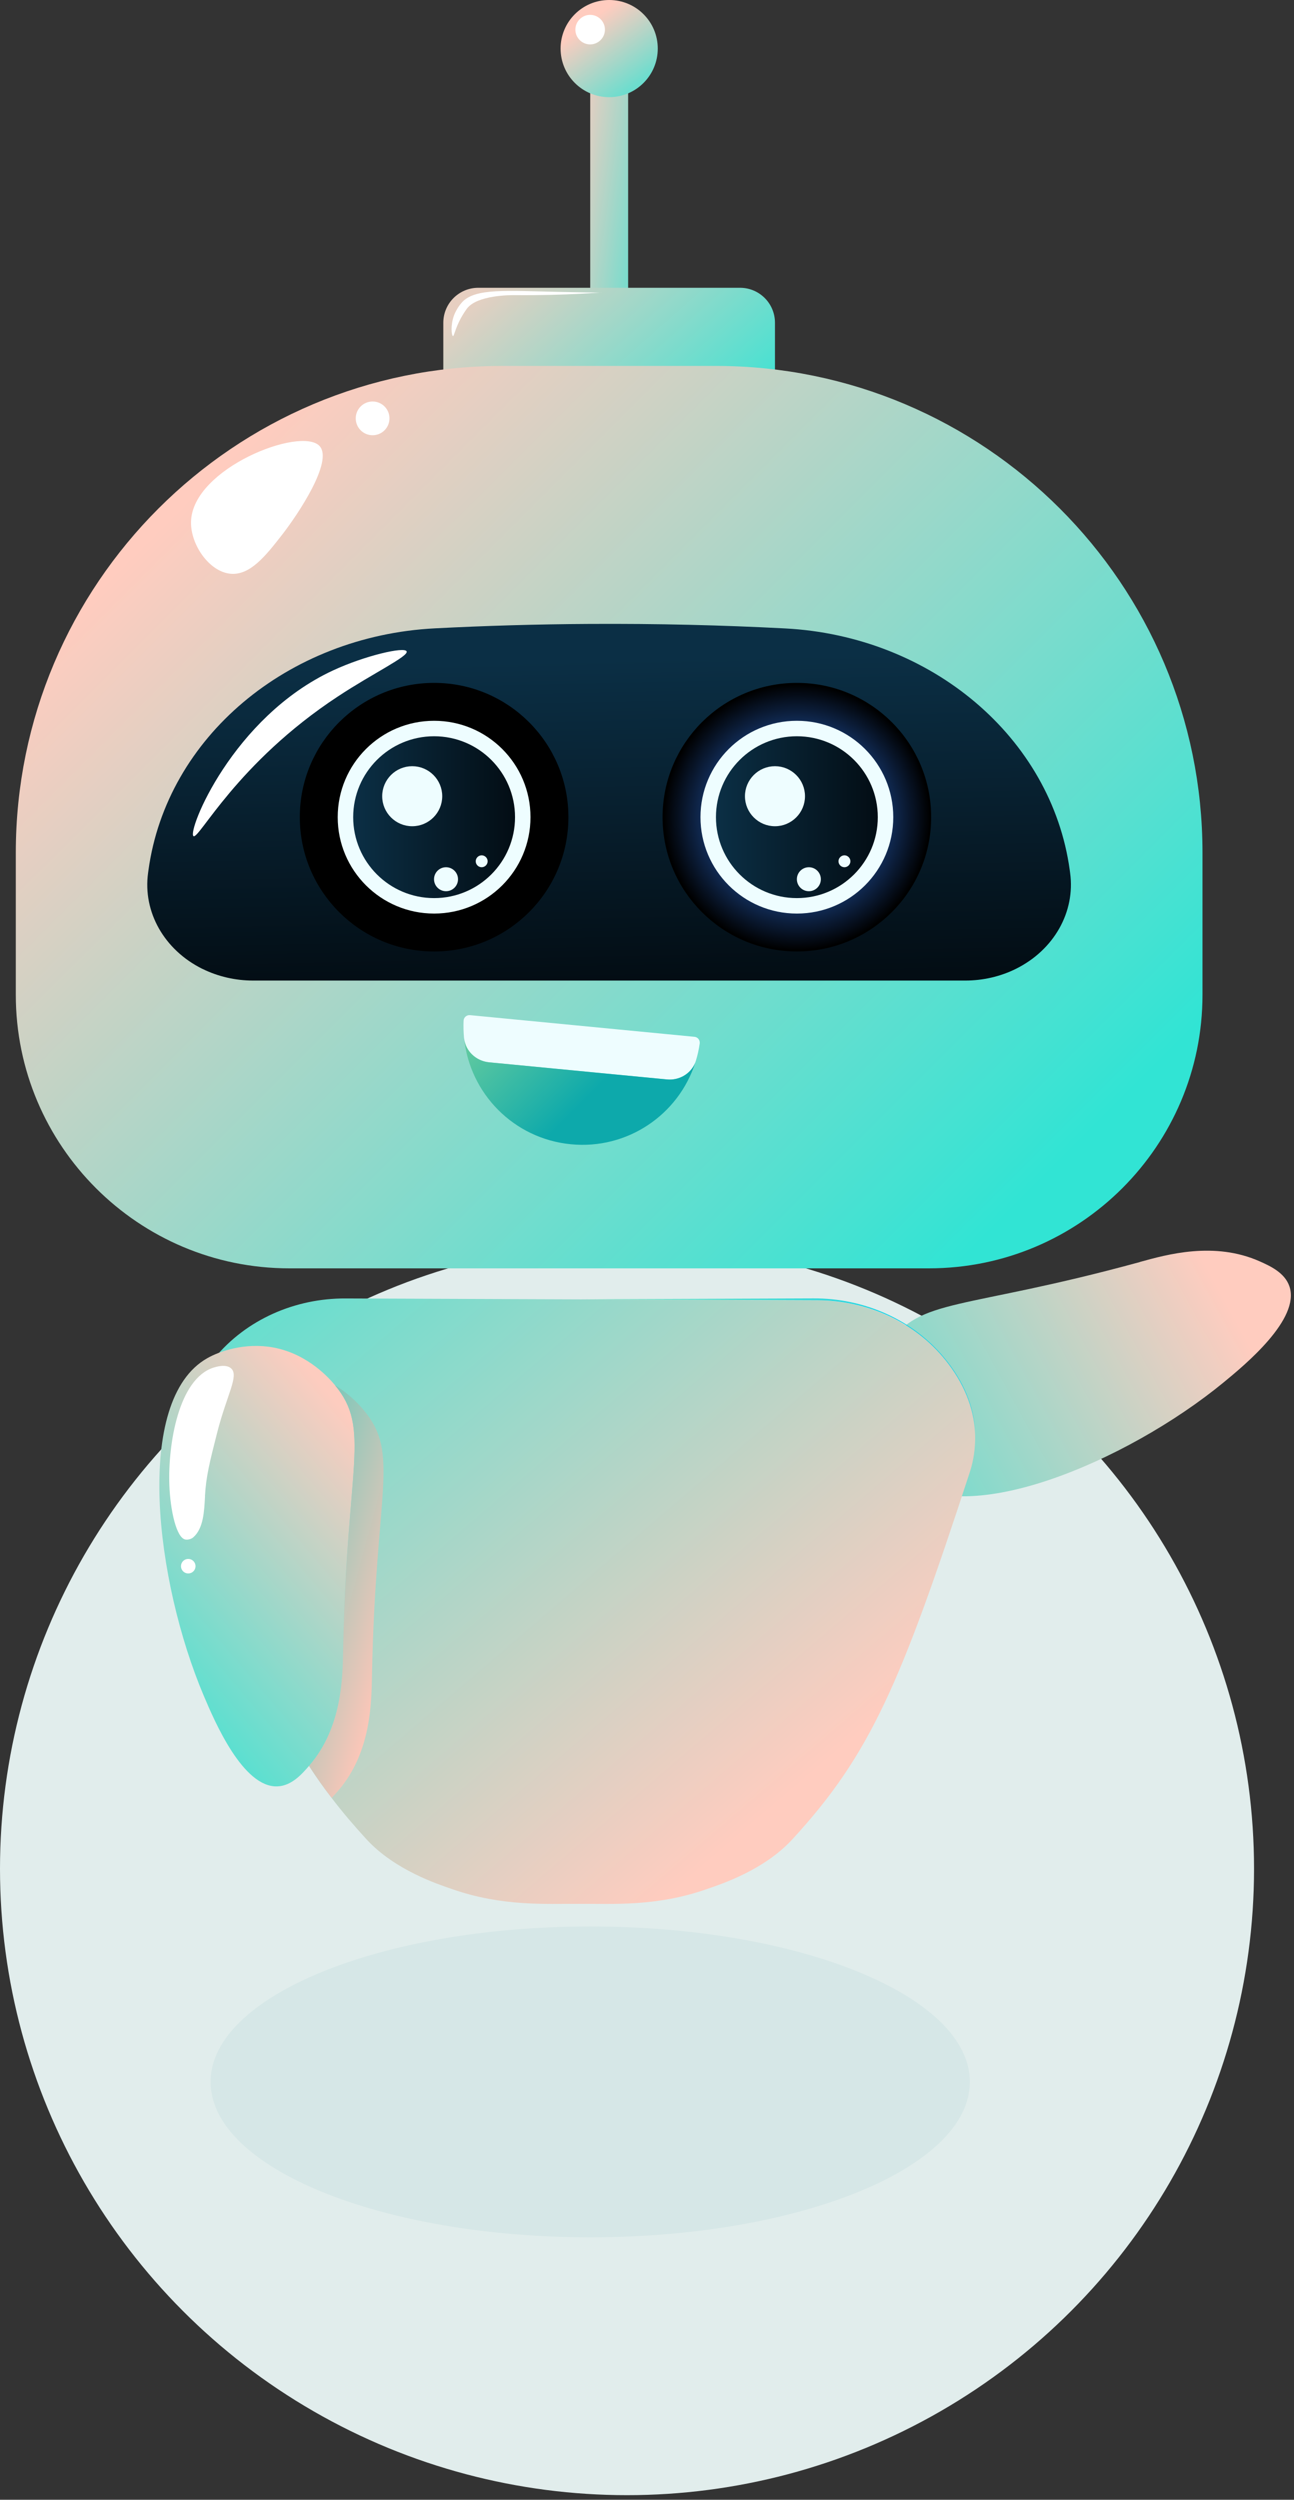 <svg width="245" height="473" viewBox="0 0 245 473" fill="none" xmlns="http://www.w3.org/2000/svg">
<rect x="0" y="0" width="245" height="473" fill="#333333" stroke="none"/>
<ellipse cx="118.717" cy="353.602" rx="118.717" ry="118.531" fill="#E1EDEC"/>
<path d="M215.839 238.796C182.12 248.018 174.151 245.441 168.146 254.473C167.457 255.513 163.927 260.812 164.645 267.604C165.201 273.02 168.233 277.207 170.123 279.036C181.665 290.205 213.451 276.548 231.658 261.588C235.628 258.323 246.277 249.584 244.124 243.377C243.245 240.83 240.52 239.571 238.558 238.693C229.901 234.829 220.922 237.39 215.839 238.781V238.796Z" fill="url(#paint0_linear_168_1372)"/>
<path d="M111.751 12.325H118.929V59.387H111.751V12.325Z" fill="url(#paint1_linear_168_1372)"/>
<path d="M90.556 54.454H140.11C143.766 54.454 146.73 57.416 146.73 61.071V78.768C146.73 82.423 143.766 85.385 140.11 85.385H90.556C86.9 85.385 83.935 82.423 83.935 78.768V61.071C83.935 57.416 86.9 54.454 90.556 54.454Z" fill="url(#paint2_linear_168_1372)"/>
<path d="M135.525 69.239H95.156C44.284 69.239 2.992 110.505 2.992 161.344V188.234C2.992 216.808 26.209 239.995 54.787 239.995H175.88C204.473 239.995 227.675 216.794 227.675 188.234V161.344C227.675 110.505 186.383 69.239 135.511 69.239H135.525Z" fill="url(#paint3_linear_168_1372)"/>
<path d="M38.337 183.331C41.281 184.78 44.577 185.541 47.916 185.541H182.75C186.104 185.541 189.4 184.78 192.329 183.331C199.551 179.759 203.623 172.557 202.612 165.165L202.539 164.623C199.082 139.591 176.392 120.342 148.591 118.907C136.829 118.293 124.481 117.985 111.59 118.058C101.498 118.117 91.743 118.41 82.353 118.893C54.435 120.327 31.584 139.504 28.113 164.623C28.083 164.799 28.069 164.989 28.039 165.165C27.014 172.557 31.101 179.759 38.322 183.331H38.337Z" fill="url(#paint4_linear_168_1372)"/>
<path style="mix-blend-mode:screen" d="M150.876 180.037C136.832 180.037 125.447 168.66 125.447 154.625C125.447 140.59 136.832 129.213 150.876 129.213C164.92 129.213 176.305 140.59 176.305 154.625C176.305 168.66 164.92 180.037 150.876 180.037Z" fill="url(#paint5_radial_168_1372)"/>
<path d="M150.877 172.864C140.797 172.864 132.626 164.698 132.626 154.625C132.626 144.552 140.797 136.386 150.877 136.386C160.957 136.386 169.128 144.552 169.128 154.625C169.128 164.698 160.957 172.864 150.877 172.864Z" fill="#EEFDFF"/>
<path d="M150.877 169.937C142.415 169.937 135.555 163.082 135.555 154.625C135.555 146.169 142.415 139.313 150.877 139.313C159.339 139.313 166.198 146.169 166.198 154.625C166.198 163.082 159.339 169.937 150.877 169.937Z" fill="url(#paint6_linear_168_1372)"/>
<path d="M141.047 150.658C141.047 153.791 143.596 156.338 146.731 156.338C149.865 156.338 152.414 153.791 152.414 150.658C152.414 147.526 149.865 144.979 146.731 144.979C143.596 144.979 141.047 147.526 141.047 150.658Z" fill="#EEFDFF"/>
<path d="M153.147 168.635C151.893 168.635 150.876 167.619 150.876 166.366C150.876 165.113 151.893 164.097 153.147 164.097C154.4 164.097 155.417 165.113 155.417 166.366C155.417 167.619 154.4 168.635 153.147 168.635Z" fill="#EEFDFF"/>
<path d="M158.756 162.969C158.756 163.598 159.269 164.096 159.884 164.096C160.499 164.096 161.012 163.584 161.012 162.969C161.012 162.354 160.499 161.842 159.884 161.842C159.269 161.842 158.756 162.354 158.756 162.969Z" fill="#EEFDFF"/>
<path style="mix-blend-mode:screen" d="M82.192 180.037C68.148 180.037 56.763 168.66 56.763 154.625C56.763 140.59 68.148 129.213 82.192 129.213C96.235 129.213 107.62 140.59 107.62 154.625C107.62 168.66 96.235 180.037 82.192 180.037Z" fill="url(#paint7_radial_168_1372)"/>
<path d="M82.191 172.864C72.111 172.864 63.94 164.698 63.94 154.625C63.94 144.552 72.111 136.386 82.191 136.386C92.271 136.386 100.442 144.552 100.442 154.625C100.442 164.698 92.271 172.864 82.191 172.864Z" fill="#EEFDFF"/>
<path d="M82.192 169.937C73.73 169.937 66.871 163.082 66.871 154.625C66.871 146.169 73.73 139.313 82.192 139.313C90.654 139.313 97.514 146.169 97.514 154.625C97.514 163.082 90.654 169.937 82.192 169.937Z" fill="url(#paint8_linear_168_1372)"/>
<path d="M72.363 150.658C72.363 153.791 74.912 156.338 78.046 156.338C81.181 156.338 83.73 153.791 83.73 150.658C83.73 147.526 81.181 144.979 78.046 144.979C74.912 144.979 72.363 147.526 72.363 150.658Z" fill="#EEFDFF"/>
<path d="M84.447 168.635C83.194 168.635 82.177 167.619 82.177 166.366C82.177 165.113 83.194 164.097 84.447 164.097C85.701 164.097 86.718 165.113 86.718 166.366C86.718 167.619 85.701 168.635 84.447 168.635Z" fill="#EEFDFF"/>
<path d="M90.071 162.969C90.071 163.598 90.584 164.096 91.199 164.096C91.814 164.096 92.327 163.584 92.327 162.969C92.327 162.354 91.814 161.842 91.199 161.842C90.584 161.842 90.071 162.354 90.071 162.969Z" fill="#EEFDFF"/>
<path d="M106.141 9.193C106.141 14.272 110.257 18.386 115.34 18.386C120.423 18.386 124.539 14.272 124.539 9.193C124.539 4.113 120.423 0 115.34 0C110.257 0 106.141 4.113 106.141 9.193Z" fill="url(#paint9_linear_168_1372)"/>
<path d="M108.94 5.606C108.94 7.158 110.199 8.402 111.737 8.402C113.275 8.402 114.535 7.143 114.535 5.606C114.535 4.069 113.275 2.811 111.737 2.811C110.199 2.811 108.94 4.069 108.94 5.606Z" fill="white"/>
<path d="M36.169 98.706C36.052 102.995 39.553 108.118 43.566 108.557C47.331 108.967 50.334 105.132 53.424 101.165C56.471 97.257 63.151 87.229 60.499 84.39C56.998 80.642 36.448 88.576 36.169 98.691V98.706Z" fill="white"/>
<path d="M70.547 82.355C68.783 82.355 67.354 80.926 67.354 79.164C67.354 77.401 68.783 75.973 70.547 75.973C72.311 75.973 73.74 77.401 73.74 79.164C73.74 80.926 72.311 82.355 70.547 82.355Z" fill="white"/>
<path d="M36.623 158.212C37.648 158.929 44.796 144.378 63.985 131.775C70.723 127.339 77.388 124.178 76.992 123.255C76.597 122.318 69.097 124.06 63.091 126.842C43.961 135.713 35.407 157.363 36.637 158.212H36.623Z" fill="white"/>
<path d="M85.752 63.603C85.987 63.633 86.133 62.3 87.246 60.222C87.246 60.222 87.774 59.256 88.374 58.436C90.308 55.786 96.826 55.845 97.339 55.845C107.504 55.933 114.052 55.289 114.052 55.347C114.052 55.406 109.277 55.303 105.79 55.23C95.932 55.025 90.059 54.498 87.539 57.133C86.499 58.231 85.972 59.651 85.972 59.651C85.254 61.583 85.503 63.559 85.767 63.589L85.752 63.603Z" fill="white"/>
<path d="M87.875 196.461C88.124 198.891 90.146 200.765 92.592 200.999L126.267 204.248C128.699 204.483 131.057 203.034 131.76 200.691C132.082 199.652 132.317 198.583 132.478 197.471C132.522 197.164 132.449 196.856 132.258 196.607C132.068 196.358 131.789 196.212 131.482 196.183L88.989 192.084C88.681 192.055 88.388 192.157 88.154 192.348C87.919 192.552 87.787 192.831 87.773 193.138C87.729 194.251 87.758 195.363 87.861 196.446L87.875 196.461Z" fill="#EEFDFF"/>
<path d="M87.876 196.461C88.945 206.898 97.251 215.476 108.105 216.515C118.797 217.555 128.465 210.924 131.629 201.101C130.779 203.195 128.568 204.483 126.268 204.249L92.578 201.013C90.146 200.765 88.125 198.906 87.876 196.476V196.461Z" fill="url(#paint10_linear_168_1372)"/>
<path d="M34.807 272.053C34.807 272.361 34.807 272.654 34.807 272.946C34.909 275.772 35.568 277.894 35.891 278.846C45.163 307.142 50.714 322.073 58.507 334.149C59.854 336.228 61.261 338.233 62.784 340.195C64.776 342.815 66.959 345.377 69.376 348.012C74.751 353.867 82.895 356.517 85.517 357.424C95.112 360.806 103.593 360.191 109.218 360.249H110.199C115.853 360.191 124.319 360.82 133.899 357.424C136.521 356.517 144.68 353.867 150.041 348.012C164.835 331.924 170.533 318.545 183.526 278.846C183.833 277.938 184.449 275.962 184.595 273.312C184.639 272.551 184.654 271.775 184.595 271.014C184.317 266.271 182.383 261.616 178.97 257.371C173.111 250.081 164.074 246.085 154.728 246.056L109.672 245.865L65.435 245.69C55.885 245.646 46.627 249.657 40.563 257.035C37.634 260.606 35.759 264.471 35.07 268.452C34.982 269.023 34.895 269.594 34.836 270.165C34.777 270.795 34.748 271.424 34.748 272.068L34.807 272.053Z" fill="url(#paint11_linear_168_1372)"/>
<path d="M109.745 245.851L154.802 246.041C164.147 246.085 173.2 250.081 179.044 257.357C182.457 261.602 184.391 266.257 184.669 270.999C184.435 266.14 182.442 261.353 178.868 257.02C172.819 249.642 163.547 245.631 153.996 245.675L109.745 245.851Z" fill="url(#paint12_linear_168_1372)"/>
<path d="M64.952 312.192C65.611 277.265 70.342 270.355 63.37 262.041C62.564 261.089 58.477 256.215 51.754 254.97C46.393 253.975 41.53 255.688 39.23 257.005C25.241 264.925 29.401 299.251 38.6 320.916C40.607 325.644 45.997 338.321 52.559 338.014C55.255 337.897 57.232 335.628 58.624 334.003C64.79 326.801 64.849 317.461 64.952 312.192Z" fill="url(#paint13_linear_168_1372)"/>
<path d="M58.521 334.149C59.869 336.228 61.275 338.234 62.799 340.195C63.282 339.697 63.707 339.2 64.102 338.746C70.269 331.544 70.328 322.205 70.43 316.935C71.089 282.008 75.82 275.098 68.848 266.799C68.335 266.184 66.46 263.959 63.428 262.114C70.313 270.4 65.626 277.367 64.966 312.192C64.879 317.462 64.791 326.801 58.639 334.018C58.595 334.062 58.551 334.106 58.536 334.149H58.521Z" fill="url(#paint14_linear_168_1372)"/>
<path d="M38.806 283.105C39.011 279.357 39.714 276.591 41.12 271.072C42.965 263.855 45.28 260.328 43.771 258.937C42.79 258.029 40.871 258.644 40.431 258.776C33.825 260.884 31.775 273.268 32.068 281.026C32.243 285.769 33.401 291.083 35.144 291.317C35.422 291.361 36.096 291.317 36.594 290.892C38.542 289.18 38.659 285.974 38.82 283.12L38.806 283.105Z" fill="white"/>
<path d="M34.265 296.353C34.265 297.114 34.88 297.729 35.642 297.729C36.403 297.729 37.019 297.114 37.019 296.353C37.019 295.591 36.403 294.977 35.642 294.977C34.88 294.977 34.265 295.591 34.265 296.353Z" fill="white"/>
<path d="M111.751 423.34C72.055 423.34 39.874 410.174 39.874 393.932C39.874 377.69 72.055 364.523 111.751 364.523C151.448 364.523 183.628 377.69 183.628 393.932C183.628 410.174 151.448 423.34 111.751 423.34Z" fill="#CCE2E1" fill-opacity="0.51" style="mix-blend-mode:soft-light"/>
<defs>
<linearGradient id="paint0_linear_168_1372" x1="237" y1="247.521" x2="156.006" y2="291.856" gradientUnits="userSpaceOnUse">
<stop offset="0.04" stop-color="#FFCCBF"/>
<stop offset="1" stop-color="#49E1D2"/>
</linearGradient>
<linearGradient id="paint1_linear_168_1372" x1="129.959" y1="37.986" x2="108.441" y2="34.85" gradientUnits="userSpaceOnUse">
<stop offset="0.04" stop-color="#36E4D4"/>
<stop offset="1" stop-color="#E9CEC1"/>
</linearGradient>
<linearGradient id="paint2_linear_168_1372" x1="135.452" y1="92.616" x2="97.278" y2="49.482" gradientUnits="userSpaceOnUse">
<stop offset="0.04" stop-color="#31E4D4"/>
<stop offset="1" stop-color="#E7CFC1"/>
</linearGradient>
<linearGradient id="paint3_linear_168_1372" x1="190.792" y1="241.913" x2="39.505" y2="90.528" gradientUnits="userSpaceOnUse">
<stop offset="0.04" stop-color="#31E4D4"/>
<stop offset="1" stop-color="#FFCCBF"/>
</linearGradient>
<linearGradient id="paint4_linear_168_1372" x1="115.736" y1="185.336" x2="114.39" y2="124.821" gradientUnits="userSpaceOnUse">
<stop stop-color="#030D14"/>
<stop offset="1" stop-color="#0B2F45"/>
</linearGradient>
<radialGradient id="paint5_radial_168_1372" cx="0" cy="0" r="1" gradientUnits="userSpaceOnUse" gradientTransform="translate(150.876 154.625) rotate(180) scale(25.165 25.149)">
<stop offset="0.13" stop-color="#3280FC"/>
<stop offset="1"/>
</radialGradient>
<linearGradient id="paint6_linear_168_1372" x1="166.198" y1="154.625" x2="135.54" y2="154.625" gradientUnits="userSpaceOnUse">
<stop stop-color="#030D14"/>
<stop offset="1" stop-color="#0B2F45"/>
</linearGradient>
<radialGradient id="paint7_radial_168_1372" cx="0" cy="0" r="1" gradientUnits="userSpaceOnUse" gradientTransform="translate(82.192 0.732) rotate(180) scale(25.165 25.149)">
<stop offset="0.13" stop-color="#3280FC"/>
<stop offset="1"/>
</radialGradient>
<linearGradient id="paint8_linear_168_1372" x1="97.514" y1="154.625" x2="66.856" y2="154.625" gradientUnits="userSpaceOnUse">
<stop stop-color="#030D14"/>
<stop offset="1" stop-color="#0B2F45"/>
</linearGradient>
<linearGradient id="paint9_linear_168_1372" x1="115" y1="19.921" x2="106.234" y2="7.836" gradientUnits="userSpaceOnUse">
<stop stop-color="#6DDDCE"/>
<stop offset="1" stop-color="#FFCCBF"/>
</linearGradient>
<linearGradient id="paint10_linear_168_1372" x1="116.263" y1="208.83" x2="72.451" y2="165.004" gradientUnits="userSpaceOnUse">
<stop offset="0.07" stop-color="#0DA9AB"/>
<stop offset="1" stop-color="#DEFA8E"/>
</linearGradient>
<linearGradient id="paint11_linear_168_1372" x1="157.658" y1="341.761" x2="41.617" y2="206.165" gradientUnits="userSpaceOnUse">
<stop offset="0.04" stop-color="#FFCCBF"/>
<stop offset="1" stop-color="#3EE3D3"/>
</linearGradient>
<linearGradient id="paint12_linear_168_1372" x1="163.81" y1="274.191" x2="94.022" y2="192.654" gradientUnits="userSpaceOnUse">
<stop offset="0.04" stop-color="#06CFF1"/>
<stop offset="1" stop-color="#DEFA8E"/>
</linearGradient>
<linearGradient id="paint13_linear_168_1372" x1="13.777" y1="321.494" x2="70.464" y2="273.377" gradientUnits="userSpaceOnUse">
<stop offset="0.04" stop-color="#36E4D4"/>
<stop offset="1" stop-color="#FDCCBF"/>
</linearGradient>
<linearGradient id="paint14_linear_168_1372" x1="90.38" y1="315.354" x2="36.99" y2="300.848" gradientUnits="userSpaceOnUse">
<stop offset="0.305" stop-color="#FCC6B8"/>
<stop offset="1" stop-color="#29C8BA"/>
</linearGradient>
</defs>
</svg>

